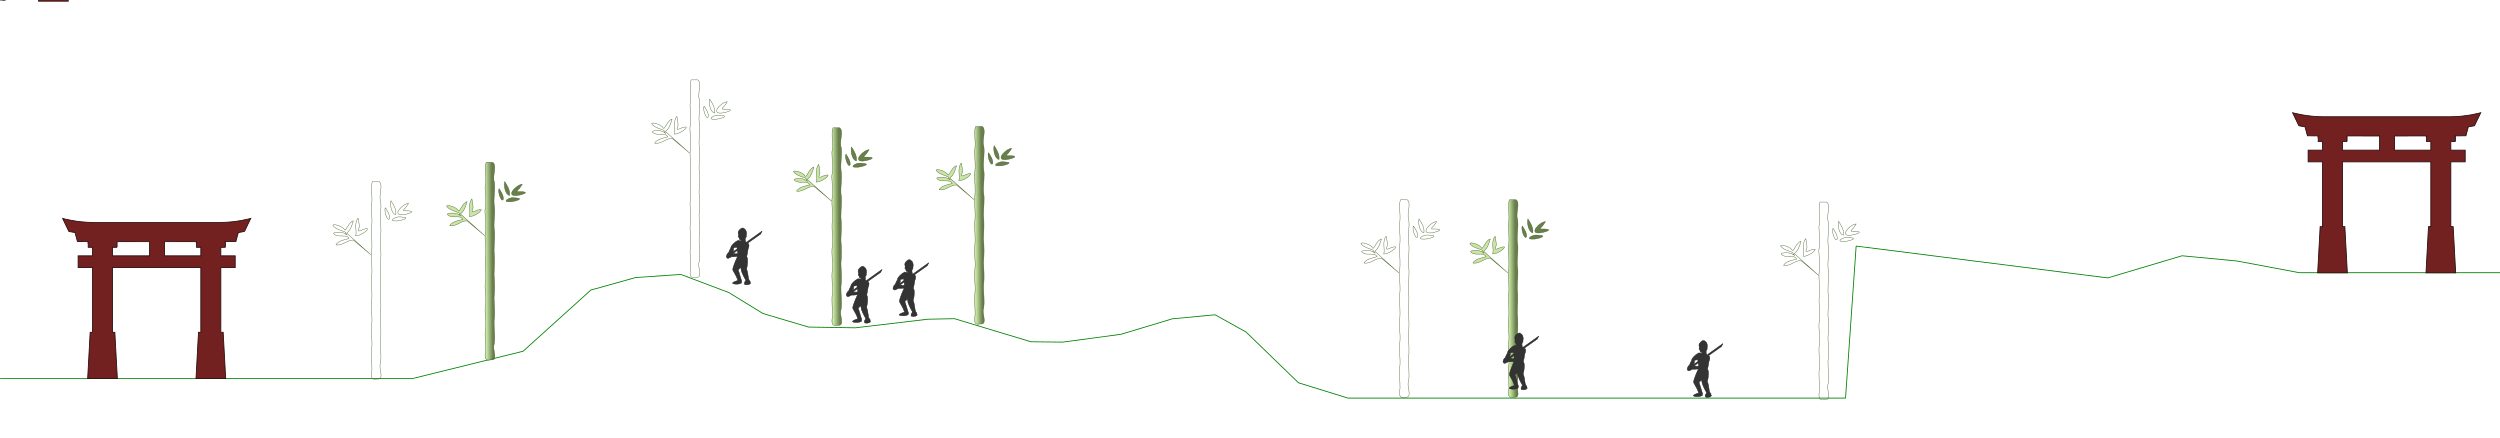 <?xml version="1.0" encoding="UTF-8" standalone="no"?>
<!-- Created with Inkscape (http://www.inkscape.org/) -->

<svg
   xmlns:dc="http://purl.org/dc/elements/1.1/"
   xmlns:cc="http://creativecommons.org/ns#"
   xmlns:rdf="http://www.w3.org/1999/02/22-rdf-syntax-ns#"
   xmlns:svg="http://www.w3.org/2000/svg"
   xmlns="http://www.w3.org/2000/svg"
   xmlns:xlink="http://www.w3.org/1999/xlink"
   xmlns:sodipodi="http://sodipodi.sourceforge.net/DTD/sodipodi-0.dtd"
   xmlns:inkscape="http://www.inkscape.org/namespaces/inkscape"
   width="6000"
   height="1052.36"
   id="svg15223"
   version="1.1"
   inkscape:version="0.47pre0 r21549"
   sodipodi:docname="level1.svg"
   inkscape:output_extension="org.inkscape.output.svg.inkscape">
  <defs
     id="defs15225">
    <inkscape:perspective
       sodipodi:type="inkscape:persp3d"
       inkscape:vp_x="0 : 526.18109 : 1"
       inkscape:vp_y="0 : 1000 : 0"
       inkscape:vp_z="744.09448 : 526.18109 : 1"
       inkscape:persp3d-origin="372.04724 : 350.78739 : 1"
       id="perspective15231" />
    <inkscape:perspective
       id="perspective15417"
       inkscape:persp3d-origin="0.5 : 0.33333333 : 1"
       inkscape:vp_z="1 : 0.5 : 1"
       inkscape:vp_y="0 : 1000 : 0"
       inkscape:vp_x="0 : 0.5 : 1"
       sodipodi:type="inkscape:persp3d" />
    <linearGradient
       inkscape:collect="always"
       xlink:href="#linearGradient3595"
       id="linearGradient3629"
       gradientUnits="userSpaceOnUse"
       x1="191.75"
       y1="206.862"
       x2="174.5"
       y2="207.612" />
    <linearGradient
       id="linearGradient3595">
      <stop
         style="stop-color:#546e34;stop-opacity:1;"
         offset="0"
         id="stop3597" />
      <stop
         style="stop-color:#c1e29a;stop-opacity:1"
         offset="1"
         id="stop3599" />
    </linearGradient>
    <linearGradient
       inkscape:collect="always"
       xlink:href="#linearGradient3595"
       id="linearGradient15425"
       gradientUnits="userSpaceOnUse"
       x1="191.75"
       y1="206.862"
       x2="174.5"
       y2="207.612" />
    <linearGradient
       id="linearGradient15427">
      <stop
         style="stop-color:#546e34;stop-opacity:1;"
         offset="0"
         id="stop15429" />
      <stop
         style="stop-color:#c1e29a;stop-opacity:1"
         offset="1"
         id="stop15431" />
    </linearGradient>
    <linearGradient
       inkscape:collect="always"
       xlink:href="#linearGradient3595"
       id="linearGradient15433"
       gradientUnits="userSpaceOnUse"
       x1="191.75"
       y1="206.862"
       x2="174.5"
       y2="207.612" />
    <linearGradient
       id="linearGradient15435">
      <stop
         style="stop-color:#546e34;stop-opacity:1;"
         offset="0"
         id="stop15437" />
      <stop
         style="stop-color:#c1e29a;stop-opacity:1"
         offset="1"
         id="stop15439" />
    </linearGradient>
    <linearGradient
       inkscape:collect="always"
       xlink:href="#linearGradient3595"
       id="linearGradient15441"
       gradientUnits="userSpaceOnUse"
       x1="191.75"
       y1="206.862"
       x2="174.5"
       y2="207.612" />
    <linearGradient
       id="linearGradient15443">
      <stop
         style="stop-color:#546e34;stop-opacity:1;"
         offset="0"
         id="stop15445" />
      <stop
         style="stop-color:#c1e29a;stop-opacity:1"
         offset="1"
         id="stop15447" />
    </linearGradient>
    <linearGradient
       inkscape:collect="always"
       xlink:href="#linearGradient3595"
       id="linearGradient15449"
       gradientUnits="userSpaceOnUse"
       x1="191.75"
       y1="206.862"
       x2="174.5"
       y2="207.612" />
    <linearGradient
       id="linearGradient15451">
      <stop
         style="stop-color:#546e34;stop-opacity:1;"
         offset="0"
         id="stop15453" />
      <stop
         style="stop-color:#c1e29a;stop-opacity:1"
         offset="1"
         id="stop15455" />
    </linearGradient>
    <linearGradient
       inkscape:collect="always"
       xlink:href="#linearGradient3595"
       id="linearGradient15457"
       gradientUnits="userSpaceOnUse"
       x1="191.75"
       y1="206.862"
       x2="174.5"
       y2="207.612" />
    <linearGradient
       id="linearGradient15459">
      <stop
         style="stop-color:#546e34;stop-opacity:1;"
         offset="0"
         id="stop15461" />
      <stop
         style="stop-color:#c1e29a;stop-opacity:1"
         offset="1"
         id="stop15463" />
    </linearGradient>
    <linearGradient
       inkscape:collect="always"
       xlink:href="#linearGradient3595"
       id="linearGradient15465"
       gradientUnits="userSpaceOnUse"
       x1="191.75"
       y1="206.862"
       x2="174.5"
       y2="207.612" />
    <linearGradient
       id="linearGradient15467">
      <stop
         style="stop-color:#546e34;stop-opacity:1;"
         offset="0"
         id="stop15469" />
      <stop
         style="stop-color:#c1e29a;stop-opacity:1"
         offset="1"
         id="stop15471" />
    </linearGradient>
    <linearGradient
       inkscape:collect="always"
       xlink:href="#linearGradient3595"
       id="linearGradient15473"
       gradientUnits="userSpaceOnUse"
       x1="191.75"
       y1="206.862"
       x2="174.5"
       y2="207.612" />
    <linearGradient
       id="linearGradient15475">
      <stop
         style="stop-color:#546e34;stop-opacity:1;"
         offset="0"
         id="stop15477" />
      <stop
         style="stop-color:#c1e29a;stop-opacity:1"
         offset="1"
         id="stop15479" />
    </linearGradient>
    <linearGradient
       inkscape:collect="always"
       xlink:href="#linearGradient3595"
       id="linearGradient15481"
       gradientUnits="userSpaceOnUse"
       x1="191.75"
       y1="206.862"
       x2="174.5"
       y2="207.612" />
    <linearGradient
       id="linearGradient15483">
      <stop
         style="stop-color:#546e34;stop-opacity:1;"
         offset="0"
         id="stop15485" />
      <stop
         style="stop-color:#c1e29a;stop-opacity:1"
         offset="1"
         id="stop15487" />
    </linearGradient>
    <linearGradient
       inkscape:collect="always"
       xlink:href="#linearGradient3595"
       id="linearGradient16038"
       gradientUnits="userSpaceOnUse"
       x1="191.75"
       y1="206.862"
       x2="174.5"
       y2="207.612" />
    <linearGradient
       inkscape:collect="always"
       xlink:href="#linearGradient3595"
       id="linearGradient16040"
       gradientUnits="userSpaceOnUse"
       x1="191.75"
       y1="206.862"
       x2="174.5"
       y2="207.612" />
    <linearGradient
       inkscape:collect="always"
       xlink:href="#linearGradient3595"
       id="linearGradient16042"
       gradientUnits="userSpaceOnUse"
       x1="191.75"
       y1="206.862"
       x2="174.5"
       y2="207.612" />
    <linearGradient
       inkscape:collect="always"
       xlink:href="#linearGradient3595"
       id="linearGradient16044"
       gradientUnits="userSpaceOnUse"
       x1="191.75"
       y1="206.862"
       x2="174.5"
       y2="207.612" />
    <linearGradient
       inkscape:collect="always"
       xlink:href="#linearGradient3595"
       id="linearGradient16046"
       gradientUnits="userSpaceOnUse"
       x1="191.75"
       y1="206.862"
       x2="174.5"
       y2="207.612" />
    <linearGradient
       inkscape:collect="always"
       xlink:href="#linearGradient3595"
       id="linearGradient16048"
       gradientUnits="userSpaceOnUse"
       x1="191.75"
       y1="206.862"
       x2="174.5"
       y2="207.612" />
    <linearGradient
       inkscape:collect="always"
       xlink:href="#linearGradient3595"
       id="linearGradient16050"
       gradientUnits="userSpaceOnUse"
       x1="191.75"
       y1="206.862"
       x2="174.5"
       y2="207.612" />
    <linearGradient
       inkscape:collect="always"
       xlink:href="#linearGradient3595"
       id="linearGradient16052"
       gradientUnits="userSpaceOnUse"
       x1="191.75"
       y1="206.862"
       x2="174.5"
       y2="207.612" />
    <inkscape:perspective
       id="perspective3191"
       inkscape:persp3d-origin="0.5 : 0.33333333 : 1"
       inkscape:vp_z="1 : 0.5 : 1"
       inkscape:vp_y="0 : 1000 : 0"
       inkscape:vp_x="0 : 0.5 : 1"
       sodipodi:type="inkscape:persp3d" />
    <linearGradient
       inkscape:collect="always"
       xlink:href="#linearGradient3595-8"
       id="linearGradient16038-4"
       gradientUnits="userSpaceOnUse"
       x1="191.75"
       y1="206.862"
       x2="174.5"
       y2="207.612" />
    <linearGradient
       id="linearGradient3595-8">
      <stop
         style="stop-color:#546e34;stop-opacity:1;"
         offset="0"
         id="stop3597-0" />
      <stop
         style="stop-color:#c1e29a;stop-opacity:1"
         offset="1"
         id="stop3599-4" />
    </linearGradient>
    <linearGradient
       inkscape:collect="always"
       xlink:href="#linearGradient3595-8"
       id="linearGradient16040-2"
       gradientUnits="userSpaceOnUse"
       x1="191.75"
       y1="206.862"
       x2="174.5"
       y2="207.612" />
    <linearGradient
       id="linearGradient3200">
      <stop
         style="stop-color:#546e34;stop-opacity:1;"
         offset="0"
         id="stop3202" />
      <stop
         style="stop-color:#c1e29a;stop-opacity:1"
         offset="1"
         id="stop3204" />
    </linearGradient>
    <linearGradient
       inkscape:collect="always"
       xlink:href="#linearGradient3595-8"
       id="linearGradient16042-9"
       gradientUnits="userSpaceOnUse"
       x1="191.75"
       y1="206.862"
       x2="174.5"
       y2="207.612" />
    <linearGradient
       id="linearGradient3207">
      <stop
         style="stop-color:#546e34;stop-opacity:1;"
         offset="0"
         id="stop3209" />
      <stop
         style="stop-color:#c1e29a;stop-opacity:1"
         offset="1"
         id="stop3211" />
    </linearGradient>
    <linearGradient
       inkscape:collect="always"
       xlink:href="#linearGradient3595-8"
       id="linearGradient16044-6"
       gradientUnits="userSpaceOnUse"
       x1="191.75"
       y1="206.862"
       x2="174.5"
       y2="207.612" />
    <linearGradient
       id="linearGradient3214">
      <stop
         style="stop-color:#546e34;stop-opacity:1;"
         offset="0"
         id="stop3216" />
      <stop
         style="stop-color:#c1e29a;stop-opacity:1"
         offset="1"
         id="stop3218" />
    </linearGradient>
    <linearGradient
       inkscape:collect="always"
       xlink:href="#linearGradient3595-8"
       id="linearGradient16046-1"
       gradientUnits="userSpaceOnUse"
       x1="191.75"
       y1="206.862"
       x2="174.5"
       y2="207.612" />
    <linearGradient
       id="linearGradient3221">
      <stop
         style="stop-color:#546e34;stop-opacity:1;"
         offset="0"
         id="stop3223" />
      <stop
         style="stop-color:#c1e29a;stop-opacity:1"
         offset="1"
         id="stop3225" />
    </linearGradient>
    <linearGradient
       inkscape:collect="always"
       xlink:href="#linearGradient3595-8"
       id="linearGradient16048-0"
       gradientUnits="userSpaceOnUse"
       x1="191.75"
       y1="206.862"
       x2="174.5"
       y2="207.612" />
    <linearGradient
       id="linearGradient3228">
      <stop
         style="stop-color:#546e34;stop-opacity:1;"
         offset="0"
         id="stop3230" />
      <stop
         style="stop-color:#c1e29a;stop-opacity:1"
         offset="1"
         id="stop3232" />
    </linearGradient>
    <linearGradient
       inkscape:collect="always"
       xlink:href="#linearGradient3595-8"
       id="linearGradient16050-4"
       gradientUnits="userSpaceOnUse"
       x1="191.75"
       y1="206.862"
       x2="174.5"
       y2="207.612" />
    <linearGradient
       id="linearGradient3235">
      <stop
         style="stop-color:#546e34;stop-opacity:1;"
         offset="0"
         id="stop3237" />
      <stop
         style="stop-color:#c1e29a;stop-opacity:1"
         offset="1"
         id="stop3239" />
    </linearGradient>
    <linearGradient
       inkscape:collect="always"
       xlink:href="#linearGradient3595-8"
       id="linearGradient16052-2"
       gradientUnits="userSpaceOnUse"
       x1="191.75"
       y1="206.862"
       x2="174.5"
       y2="207.612" />
    <linearGradient
       id="linearGradient3242">
      <stop
         style="stop-color:#546e34;stop-opacity:1;"
         offset="0"
         id="stop3244" />
      <stop
         style="stop-color:#c1e29a;stop-opacity:1"
         offset="1"
         id="stop3246" />
    </linearGradient>
    <linearGradient
       inkscape:collect="always"
       xlink:href="#linearGradient3595-8"
       id="linearGradient3248"
       gradientUnits="userSpaceOnUse"
       x1="191.75"
       y1="206.862"
       x2="174.5"
       y2="207.612" />
    <linearGradient
       id="linearGradient3250">
      <stop
         style="stop-color:#546e34;stop-opacity:1;"
         offset="0"
         id="stop3252" />
      <stop
         style="stop-color:#c1e29a;stop-opacity:1"
         offset="1"
         id="stop3254" />
    </linearGradient>
    <linearGradient
       inkscape:collect="always"
       xlink:href="#linearGradient3595-8"
       id="linearGradient3256"
       gradientUnits="userSpaceOnUse"
       x1="191.75"
       y1="206.862"
       x2="174.5"
       y2="207.612" />
    <linearGradient
       id="linearGradient3258">
      <stop
         style="stop-color:#546e34;stop-opacity:1;"
         offset="0"
         id="stop3260" />
      <stop
         style="stop-color:#c1e29a;stop-opacity:1"
         offset="1"
         id="stop3262" />
    </linearGradient>
    <linearGradient
       inkscape:collect="always"
       xlink:href="#linearGradient3595-8"
       id="linearGradient3264"
       gradientUnits="userSpaceOnUse"
       x1="191.75"
       y1="206.862"
       x2="174.5"
       y2="207.612" />
    <linearGradient
       id="linearGradient3266">
      <stop
         style="stop-color:#546e34;stop-opacity:1;"
         offset="0"
         id="stop3268" />
      <stop
         style="stop-color:#c1e29a;stop-opacity:1"
         offset="1"
         id="stop3270" />
    </linearGradient>
    <linearGradient
       inkscape:collect="always"
       xlink:href="#linearGradient3595-8"
       id="linearGradient3272"
       gradientUnits="userSpaceOnUse"
       x1="191.75"
       y1="206.862"
       x2="174.5"
       y2="207.612" />
    <linearGradient
       id="linearGradient3274">
      <stop
         style="stop-color:#546e34;stop-opacity:1;"
         offset="0"
         id="stop3276" />
      <stop
         style="stop-color:#c1e29a;stop-opacity:1"
         offset="1"
         id="stop3278" />
    </linearGradient>
    <linearGradient
       inkscape:collect="always"
       xlink:href="#linearGradient3595-8"
       id="linearGradient3280"
       gradientUnits="userSpaceOnUse"
       x1="191.75"
       y1="206.862"
       x2="174.5"
       y2="207.612" />
    <linearGradient
       id="linearGradient3282">
      <stop
         style="stop-color:#546e34;stop-opacity:1;"
         offset="0"
         id="stop3284" />
      <stop
         style="stop-color:#c1e29a;stop-opacity:1"
         offset="1"
         id="stop3286" />
    </linearGradient>
    <linearGradient
       inkscape:collect="always"
       xlink:href="#linearGradient3595-8"
       id="linearGradient3288"
       gradientUnits="userSpaceOnUse"
       x1="191.75"
       y1="206.862"
       x2="174.5"
       y2="207.612" />
    <linearGradient
       id="linearGradient3290">
      <stop
         style="stop-color:#546e34;stop-opacity:1;"
         offset="0"
         id="stop3292" />
      <stop
         style="stop-color:#c1e29a;stop-opacity:1"
         offset="1"
         id="stop3294" />
    </linearGradient>
    <linearGradient
       inkscape:collect="always"
       xlink:href="#linearGradient3595-8"
       id="linearGradient3296"
       gradientUnits="userSpaceOnUse"
       x1="191.75"
       y1="206.862"
       x2="174.5"
       y2="207.612" />
    <linearGradient
       id="linearGradient3298">
      <stop
         style="stop-color:#546e34;stop-opacity:1;"
         offset="0"
         id="stop3300" />
      <stop
         style="stop-color:#c1e29a;stop-opacity:1"
         offset="1"
         id="stop3302" />
    </linearGradient>
    <linearGradient
       inkscape:collect="always"
       xlink:href="#linearGradient3595-8"
       id="linearGradient3304"
       gradientUnits="userSpaceOnUse"
       x1="191.75"
       y1="206.862"
       x2="174.5"
       y2="207.612" />
    <linearGradient
       id="linearGradient3306">
      <stop
         style="stop-color:#546e34;stop-opacity:1;"
         offset="0"
         id="stop3308" />
      <stop
         style="stop-color:#c1e29a;stop-opacity:1"
         offset="1"
         id="stop3310" />
    </linearGradient>
    <linearGradient
       inkscape:collect="always"
       xlink:href="#linearGradient3595-8"
       id="linearGradient3312"
       gradientUnits="userSpaceOnUse"
       x1="191.75"
       y1="206.862"
       x2="174.5"
       y2="207.612" />
    <linearGradient
       id="linearGradient3314">
      <stop
         style="stop-color:#546e34;stop-opacity:1;"
         offset="0"
         id="stop3316" />
      <stop
         style="stop-color:#c1e29a;stop-opacity:1"
         offset="1"
         id="stop3318" />
    </linearGradient>
    <linearGradient
       inkscape:collect="always"
       xlink:href="#linearGradient3595-8"
       id="linearGradient3320"
       gradientUnits="userSpaceOnUse"
       x1="191.75"
       y1="206.862"
       x2="174.5"
       y2="207.612" />
    <linearGradient
       id="linearGradient3322">
      <stop
         style="stop-color:#546e34;stop-opacity:1;"
         offset="0"
         id="stop3324" />
      <stop
         style="stop-color:#c1e29a;stop-opacity:1"
         offset="1"
         id="stop3326" />
    </linearGradient>
    <linearGradient
       inkscape:collect="always"
       xlink:href="#linearGradient3595-8"
       id="linearGradient3328"
       gradientUnits="userSpaceOnUse"
       x1="191.75"
       y1="206.862"
       x2="174.5"
       y2="207.612" />
    <linearGradient
       id="linearGradient3330">
      <stop
         style="stop-color:#546e34;stop-opacity:1;"
         offset="0"
         id="stop3332" />
      <stop
         style="stop-color:#c1e29a;stop-opacity:1"
         offset="1"
         id="stop3334" />
    </linearGradient>
    <linearGradient
       inkscape:collect="always"
       xlink:href="#linearGradient3595-8"
       id="linearGradient3336"
       gradientUnits="userSpaceOnUse"
       x1="191.75"
       y1="206.862"
       x2="174.5"
       y2="207.612" />
    <linearGradient
       id="linearGradient3338">
      <stop
         style="stop-color:#546e34;stop-opacity:1;"
         offset="0"
         id="stop3340" />
      <stop
         style="stop-color:#c1e29a;stop-opacity:1"
         offset="1"
         id="stop3342" />
    </linearGradient>
    <linearGradient
       inkscape:collect="always"
       xlink:href="#linearGradient3595-8"
       id="linearGradient3344"
       gradientUnits="userSpaceOnUse"
       x1="191.75"
       y1="206.862"
       x2="174.5"
       y2="207.612" />
    <linearGradient
       id="linearGradient3346">
      <stop
         style="stop-color:#546e34;stop-opacity:1;"
         offset="0"
         id="stop3348" />
      <stop
         style="stop-color:#c1e29a;stop-opacity:1"
         offset="1"
         id="stop3350" />
    </linearGradient>
    <linearGradient
       inkscape:collect="always"
       xlink:href="#linearGradient3595-8"
       id="linearGradient3352"
       gradientUnits="userSpaceOnUse"
       x1="191.75"
       y1="206.862"
       x2="174.5"
       y2="207.612" />
    <linearGradient
       id="linearGradient3354">
      <stop
         style="stop-color:#546e34;stop-opacity:1;"
         offset="0"
         id="stop3356" />
      <stop
         style="stop-color:#c1e29a;stop-opacity:1"
         offset="1"
         id="stop3358" />
    </linearGradient>
    <linearGradient
       inkscape:collect="always"
       xlink:href="#linearGradient3595-8"
       id="linearGradient3360"
       gradientUnits="userSpaceOnUse"
       x1="191.75"
       y1="206.862"
       x2="174.5"
       y2="207.612" />
    <linearGradient
       id="linearGradient3362">
      <stop
         style="stop-color:#546e34;stop-opacity:1;"
         offset="0"
         id="stop3364" />
      <stop
         style="stop-color:#c1e29a;stop-opacity:1"
         offset="1"
         id="stop3366" />
    </linearGradient>
    <linearGradient
       inkscape:collect="always"
       xlink:href="#linearGradient3595-8"
       id="linearGradient3368"
       gradientUnits="userSpaceOnUse"
       x1="191.75"
       y1="206.862"
       x2="174.5"
       y2="207.612" />
    <linearGradient
       id="linearGradient3370">
      <stop
         style="stop-color:#546e34;stop-opacity:1;"
         offset="0"
         id="stop3372" />
      <stop
         style="stop-color:#c1e29a;stop-opacity:1"
         offset="1"
         id="stop3374" />
    </linearGradient>
    <linearGradient
       inkscape:collect="always"
       xlink:href="#linearGradient3595-8"
       id="linearGradient3376"
       gradientUnits="userSpaceOnUse"
       x1="191.75"
       y1="206.862"
       x2="174.5"
       y2="207.612" />
    <linearGradient
       id="linearGradient3378">
      <stop
         style="stop-color:#546e34;stop-opacity:1;"
         offset="0"
         id="stop3380" />
      <stop
         style="stop-color:#c1e29a;stop-opacity:1"
         offset="1"
         id="stop3382" />
    </linearGradient>
    <linearGradient
       inkscape:collect="always"
       xlink:href="#linearGradient3595-8"
       id="linearGradient3384"
       gradientUnits="userSpaceOnUse"
       x1="191.75"
       y1="206.862"
       x2="174.5"
       y2="207.612" />
    <linearGradient
       id="linearGradient3386">
      <stop
         style="stop-color:#546e34;stop-opacity:1;"
         offset="0"
         id="stop3388" />
      <stop
         style="stop-color:#c1e29a;stop-opacity:1"
         offset="1"
         id="stop3390" />
    </linearGradient>
    <linearGradient
       inkscape:collect="always"
       xlink:href="#linearGradient3595-8"
       id="linearGradient3392"
       gradientUnits="userSpaceOnUse"
       x1="191.75"
       y1="206.862"
       x2="174.5"
       y2="207.612" />
    <linearGradient
       id="linearGradient3394">
      <stop
         style="stop-color:#546e34;stop-opacity:1;"
         offset="0"
         id="stop3396" />
      <stop
         style="stop-color:#c1e29a;stop-opacity:1"
         offset="1"
         id="stop3398" />
    </linearGradient>
    <linearGradient
       inkscape:collect="always"
       xlink:href="#linearGradient3595-8"
       id="linearGradient3400"
       gradientUnits="userSpaceOnUse"
       x1="191.75"
       y1="206.862"
       x2="174.5"
       y2="207.612" />
    <linearGradient
       id="linearGradient3402">
      <stop
         style="stop-color:#546e34;stop-opacity:1;"
         offset="0"
         id="stop3404" />
      <stop
         style="stop-color:#c1e29a;stop-opacity:1"
         offset="1"
         id="stop3406" />
    </linearGradient>
    <linearGradient
       inkscape:collect="always"
       xlink:href="#linearGradient3595-8"
       id="linearGradient3408"
       gradientUnits="userSpaceOnUse"
       x1="191.75"
       y1="206.862"
       x2="174.5"
       y2="207.612" />
    <linearGradient
       id="linearGradient3410">
      <stop
         style="stop-color:#546e34;stop-opacity:1;"
         offset="0"
         id="stop3412" />
      <stop
         style="stop-color:#c1e29a;stop-opacity:1"
         offset="1"
         id="stop3414" />
    </linearGradient>
    <linearGradient
       inkscape:collect="always"
       xlink:href="#linearGradient3595-8"
       id="linearGradient3416"
       gradientUnits="userSpaceOnUse"
       x1="191.75"
       y1="206.862"
       x2="174.5"
       y2="207.612" />
    <linearGradient
       id="linearGradient3418">
      <stop
         style="stop-color:#546e34;stop-opacity:1;"
         offset="0"
         id="stop3420" />
      <stop
         style="stop-color:#c1e29a;stop-opacity:1"
         offset="1"
         id="stop3422" />
    </linearGradient>
    <linearGradient
       inkscape:collect="always"
       xlink:href="#linearGradient3595-8"
       id="linearGradient3424"
       gradientUnits="userSpaceOnUse"
       x1="191.75"
       y1="206.862"
       x2="174.5"
       y2="207.612" />
    <linearGradient
       id="linearGradient3426">
      <stop
         style="stop-color:#546e34;stop-opacity:1;"
         offset="0"
         id="stop3428" />
      <stop
         style="stop-color:#c1e29a;stop-opacity:1"
         offset="1"
         id="stop3430" />
    </linearGradient>
    <linearGradient
       inkscape:collect="always"
       xlink:href="#linearGradient3595-8"
       id="linearGradient3432"
       gradientUnits="userSpaceOnUse"
       x1="191.75"
       y1="206.862"
       x2="174.5"
       y2="207.612" />
    <linearGradient
       id="linearGradient3434">
      <stop
         style="stop-color:#546e34;stop-opacity:1;"
         offset="0"
         id="stop3436" />
      <stop
         style="stop-color:#c1e29a;stop-opacity:1"
         offset="1"
         id="stop3438" />
    </linearGradient>
    <linearGradient
       inkscape:collect="always"
       xlink:href="#linearGradient3595"
       id="linearGradient3721"
       gradientUnits="userSpaceOnUse"
       x1="191.75"
       y1="206.862"
       x2="174.5"
       y2="207.612" />
    <linearGradient
       inkscape:collect="always"
       xlink:href="#linearGradient3595"
       id="linearGradient3730"
       gradientUnits="userSpaceOnUse"
       x1="191.75"
       y1="206.862"
       x2="174.5"
       y2="207.612" />
    <linearGradient
       inkscape:collect="always"
       xlink:href="#linearGradient3595"
       id="linearGradient3735"
       gradientUnits="userSpaceOnUse"
       x1="191.75"
       y1="206.862"
       x2="174.5"
       y2="207.612"
       gradientTransform="translate(-180.781,-474.175)" />
    <linearGradient
       inkscape:collect="always"
       xlink:href="#linearGradient3595"
       id="linearGradient3739"
       gradientUnits="userSpaceOnUse"
       x1="191.75"
       y1="206.862"
       x2="174.5"
       y2="207.612" />
    <linearGradient
       inkscape:collect="always"
       xlink:href="#linearGradient3595"
       id="linearGradient3744"
       gradientUnits="userSpaceOnUse"
       x1="191.75"
       y1="206.862"
       x2="174.5"
       y2="207.612"
       gradientTransform="translate(-180.781,-533.175)" />
    <linearGradient
       inkscape:collect="always"
       xlink:href="#linearGradient3595"
       id="linearGradient3748"
       gradientUnits="userSpaceOnUse"
       x1="191.75"
       y1="206.862"
       x2="174.5"
       y2="207.612" />
    <linearGradient
       inkscape:collect="always"
       xlink:href="#linearGradient3595"
       id="linearGradient3753"
       gradientUnits="userSpaceOnUse"
       x1="191.75"
       y1="206.862"
       x2="174.5"
       y2="207.612"
       gradientTransform="translate(-180.781,-592.175)" />
    <linearGradient
       inkscape:collect="always"
       xlink:href="#linearGradient3595"
       id="linearGradient3757"
       gradientUnits="userSpaceOnUse"
       x1="191.75"
       y1="206.862"
       x2="174.5"
       y2="207.612" />
    <linearGradient
       inkscape:collect="always"
       xlink:href="#linearGradient3595"
       id="linearGradient3762"
       gradientUnits="userSpaceOnUse"
       x1="191.75"
       y1="206.862"
       x2="174.5"
       y2="207.612"
       gradientTransform="translate(-180.781,-651.175)" />
    <linearGradient
       inkscape:collect="always"
       xlink:href="#linearGradient3595"
       id="linearGradient3780"
       gradientUnits="userSpaceOnUse"
       x1="191.75"
       y1="206.862"
       x2="174.5"
       y2="207.612" />
    <linearGradient
       inkscape:collect="always"
       xlink:href="#linearGradient3595"
       id="linearGradient3785"
       gradientUnits="userSpaceOnUse"
       x1="191.75"
       y1="206.862"
       x2="174.5"
       y2="207.612"
       gradientTransform="translate(-180.781,-237.175)" />
    <linearGradient
       inkscape:collect="always"
       xlink:href="#linearGradient3595"
       id="linearGradient3789"
       gradientUnits="userSpaceOnUse"
       x1="191.75"
       y1="206.862"
       x2="174.5"
       y2="207.612" />
    <linearGradient
       inkscape:collect="always"
       xlink:href="#linearGradient3595"
       id="linearGradient3794"
       gradientUnits="userSpaceOnUse"
       x1="191.75"
       y1="206.862"
       x2="174.5"
       y2="207.612"
       gradientTransform="translate(-180.781,-296.175)" />
    <linearGradient
       inkscape:collect="always"
       xlink:href="#linearGradient3595"
       id="linearGradient3798"
       gradientUnits="userSpaceOnUse"
       x1="191.75"
       y1="206.862"
       x2="174.5"
       y2="207.612" />
    <linearGradient
       inkscape:collect="always"
       xlink:href="#linearGradient3595"
       id="linearGradient3803"
       gradientUnits="userSpaceOnUse"
       x1="191.75"
       y1="206.862"
       x2="174.5"
       y2="207.612"
       gradientTransform="translate(-180.781,-355.175)" />
    <linearGradient
       inkscape:collect="always"
       xlink:href="#linearGradient3595"
       id="linearGradient3805"
       gradientUnits="userSpaceOnUse"
       gradientTransform="translate(-180.781,-414.177)"
       x1="191.75"
       y1="206.862"
       x2="174.5"
       y2="207.612" />
    <inkscape:perspective
       id="perspective5163"
       inkscape:persp3d-origin="0.5 : 0.33333333 : 1"
       inkscape:vp_z="1 : 0.5 : 1"
       inkscape:vp_y="0 : 1000 : 0"
       inkscape:vp_x="0 : 0.5 : 1"
       sodipodi:type="inkscape:persp3d" />
    <linearGradient
       inkscape:collect="always"
       xlink:href="#linearGradient13684-6-6-2-3"
       id="linearGradient14667"
       gradientUnits="userSpaceOnUse"
       gradientTransform="matrix(-0.052,-0.067,1,0,-551.118,1742.374)"
       x1="-1906.338"
       y1="-475"
       x2="-2236.695"
       y2="-475" />
    <linearGradient
       inkscape:collect="always"
       id="linearGradient13684-6-6-2-3">
      <stop
         style="stop-color:#000000;stop-opacity:1;"
         offset="0"
         id="stop13686-6-4-3-4" />
      <stop
         style="stop-color:#000000;stop-opacity:0;"
         offset="1"
         id="stop13688-9-7-2-7" />
    </linearGradient>
    <linearGradient
       y2="-475"
       x2="-2236.695"
       y1="-475"
       x1="-1906.338"
       gradientTransform="matrix(-0.052,0.03,1,0,-551.117,1959.084)"
       gradientUnits="userSpaceOnUse"
       id="linearGradient14773"
       xlink:href="#linearGradient13684-6-6-2-3-6-4"
       inkscape:collect="always" />
    <linearGradient
       inkscape:collect="always"
       id="linearGradient13684-6-6-2-3-6-4">
      <stop
         style="stop-color:#000000;stop-opacity:1;"
         offset="0"
         id="stop13686-6-4-3-4-8-9" />
      <stop
         style="stop-color:#000000;stop-opacity:0;"
         offset="1"
         id="stop13688-9-7-2-7-1-0" />
    </linearGradient>
    <linearGradient
       inkscape:collect="always"
       xlink:href="#linearGradient13629-7"
       id="linearGradient14687"
       gradientUnits="userSpaceOnUse"
       gradientTransform="translate(-2.6171876e-6,0)"
       x1="-2033.362"
       y1="-502"
       x2="-2033.362"
       y2="-455" />
    <linearGradient
       inkscape:collect="always"
       id="linearGradient13629-7">
      <stop
         style="stop-color:#a02c2c;stop-opacity:1;"
         offset="0"
         id="stop13631-2" />
      <stop
         style="stop-color:#501616;stop-opacity:1"
         offset="1"
         id="stop13633-19" />
    </linearGradient>
    <linearGradient
       inkscape:collect="always"
       xlink:href="#linearGradient13684-64"
       id="linearGradient14689"
       gradientUnits="userSpaceOnUse"
       gradientTransform="matrix(-0.052,-0.067,1,0,-98.118,1832.887)"
       x1="-1906.338"
       y1="-475"
       x2="-2236.695"
       y2="-475" />
    <linearGradient
       inkscape:collect="always"
       id="linearGradient13684-64">
      <stop
         style="stop-color:#000000;stop-opacity:1;"
         offset="0"
         id="stop13686-4" />
      <stop
         style="stop-color:#000000;stop-opacity:0;"
         offset="1"
         id="stop13688-1" />
    </linearGradient>
    <linearGradient
       inkscape:collect="always"
       xlink:href="#linearGradient13684-6-6"
       id="linearGradient14691"
       gradientUnits="userSpaceOnUse"
       gradientTransform="matrix(-0.052,-0.067,1,0,-98.118,1784.887)"
       x1="-1906.338"
       y1="-475"
       x2="-2236.695"
       y2="-475" />
    <linearGradient
       inkscape:collect="always"
       id="linearGradient13684-6-6">
      <stop
         style="stop-color:#000000;stop-opacity:1;"
         offset="0"
         id="stop13686-6-4" />
      <stop
         style="stop-color:#000000;stop-opacity:0;"
         offset="1"
         id="stop13688-9-7" />
    </linearGradient>
    <linearGradient
       inkscape:collect="always"
       xlink:href="#linearGradient13629-7"
       id="linearGradient14693"
       gradientUnits="userSpaceOnUse"
       gradientTransform="matrix(0.061,0,0,1.429,-1777.43,204.857)"
       x1="-2033.362"
       y1="-502"
       x2="-2033.362"
       y2="-455" />
    <linearGradient
       inkscape:collect="always"
       xlink:href="#linearGradient13684-6-6"
       id="linearGradient14695"
       gradientUnits="userSpaceOnUse"
       gradientTransform="matrix(-0.075,-0.03,1.458,0,75.995,1843.153)"
       x1="-1906.338"
       y1="-475"
       x2="-2236.695"
       y2="-475" />
    <linearGradient
       inkscape:collect="always"
       xlink:href="#linearGradient13629-7"
       id="linearGradient5201"
       gradientUnits="userSpaceOnUse"
       gradientTransform="translate(-2.6171876e-6,0)"
       x1="-2033.362"
       y1="-502"
       x2="-2033.362"
       y2="-455" />
    <linearGradient
       inkscape:collect="always"
       xlink:href="#linearGradient13684-64"
       id="linearGradient5209"
       gradientUnits="userSpaceOnUse"
       gradientTransform="matrix(-0.052,-0.067,1,0,-98.118,1832.887)"
       x1="-1906.338"
       y1="-475"
       x2="-2236.695"
       y2="-475" />
    <linearGradient
       inkscape:collect="always"
       xlink:href="#linearGradient13684-6-6"
       id="linearGradient5217"
       gradientUnits="userSpaceOnUse"
       gradientTransform="matrix(-0.052,-0.067,1,0,-98.118,1784.887)"
       x1="-1906.338"
       y1="-475"
       x2="-2236.695"
       y2="-475" />
    <linearGradient
       inkscape:collect="always"
       xlink:href="#linearGradient13629-7"
       id="linearGradient5225"
       gradientUnits="userSpaceOnUse"
       gradientTransform="matrix(0.061,0,0,1.429,-1777.43,204.857)"
       x1="-2033.362"
       y1="-502"
       x2="-2033.362"
       y2="-455" />
    <linearGradient
       inkscape:collect="always"
       xlink:href="#linearGradient13684-6-6"
       id="linearGradient5233"
       gradientUnits="userSpaceOnUse"
       gradientTransform="matrix(-0.075,-0.03,1.458,0,75.995,1843.153)"
       x1="-1906.338"
       y1="-475"
       x2="-2236.695"
       y2="-475" />
    <linearGradient
       inkscape:collect="always"
       xlink:href="#linearGradient13684"
       id="linearGradient14679"
       gradientUnits="userSpaceOnUse"
       x1="-472"
       y1="1906.338"
       x2="-472"
       y2="2251.59" />
    <linearGradient
       inkscape:collect="always"
       id="linearGradient13684">
      <stop
         style="stop-color:#000000;stop-opacity:1;"
         offset="0"
         id="stop13686" />
      <stop
         style="stop-color:#000000;stop-opacity:0;"
         offset="1"
         id="stop13688" />
    </linearGradient>
    <linearGradient
       inkscape:collect="always"
       xlink:href="#linearGradient13684"
       id="linearGradient14681"
       gradientUnits="userSpaceOnUse"
       x1="-472"
       y1="1906.338"
       x2="-472"
       y2="2251.59" />
    <linearGradient
       inkscape:collect="always"
       xlink:href="#linearGradient14248"
       id="linearGradient14683"
       gradientUnits="userSpaceOnUse"
       x1="-321.091"
       y1="1836.682"
       x2="-321.091"
       y2="1843.387" />
    <linearGradient
       inkscape:collect="always"
       id="linearGradient14248">
      <stop
         style="stop-color:#000000;stop-opacity:1;"
         offset="0"
         id="stop14250" />
      <stop
         style="stop-color:#000000;stop-opacity:0;"
         offset="1"
         id="stop14252" />
    </linearGradient>
    <linearGradient
       inkscape:collect="always"
       xlink:href="#linearGradient14256"
       id="linearGradient14685"
       gradientUnits="userSpaceOnUse"
       x1="-557.015"
       y1="1848.594"
       x2="-145.666"
       y2="1849.548" />
    <linearGradient
       inkscape:collect="always"
       id="linearGradient14256">
      <stop
         style="stop-color:#3c4f3c;stop-opacity:1"
         offset="0"
         id="stop14258" />
      <stop
         id="stop14266"
         offset="0.079"
         style="stop-color:#536c53;stop-opacity:1;" />
      <stop
         id="stop14264"
         offset="0.9"
         style="stop-color:#536c53;stop-opacity:1" />
      <stop
         style="stop-color:#6d8e6d;stop-opacity:1"
         offset="1"
         id="stop14260" />
    </linearGradient>
    <linearGradient
       inkscape:collect="always"
       xlink:href="#linearGradient13629-7"
       id="linearGradient5719"
       gradientUnits="userSpaceOnUse"
       gradientTransform="translate(-2.6171876e-6,0)"
       x1="-2033.362"
       y1="-502"
       x2="-2033.362"
       y2="-455" />
    <linearGradient
       inkscape:collect="always"
       xlink:href="#linearGradient13684-64"
       id="linearGradient5721"
       gradientUnits="userSpaceOnUse"
       gradientTransform="matrix(-0.052,-0.067,1,0,-98.118,1832.887)"
       x1="-1906.338"
       y1="-475"
       x2="-2236.695"
       y2="-475" />
    <linearGradient
       inkscape:collect="always"
       xlink:href="#linearGradient13684-6-6"
       id="linearGradient5723"
       gradientUnits="userSpaceOnUse"
       gradientTransform="matrix(-0.052,-0.067,1,0,-98.118,1784.887)"
       x1="-1906.338"
       y1="-475"
       x2="-2236.695"
       y2="-475" />
    <linearGradient
       inkscape:collect="always"
       xlink:href="#linearGradient13629-7"
       id="linearGradient5725"
       gradientUnits="userSpaceOnUse"
       gradientTransform="matrix(0.061,0,0,1.429,-1777.43,204.857)"
       x1="-2033.362"
       y1="-502"
       x2="-2033.362"
       y2="-455" />
    <linearGradient
       inkscape:collect="always"
       xlink:href="#linearGradient13684-6-6"
       id="linearGradient5727"
       gradientUnits="userSpaceOnUse"
       gradientTransform="matrix(-0.075,-0.03,1.458,0,75.995,1843.153)"
       x1="-1906.338"
       y1="-475"
       x2="-2236.695"
       y2="-475" />
    <linearGradient
       inkscape:collect="always"
       xlink:href="#linearGradient13684-6-6-2-3"
       id="linearGradient5771"
       gradientUnits="userSpaceOnUse"
       gradientTransform="matrix(-0.052,-0.067,1,0,-551.118,1742.374)"
       x1="-1906.338"
       y1="-475"
       x2="-2236.695"
       y2="-475" />
    <linearGradient
       inkscape:collect="always"
       xlink:href="#linearGradient13684-6-6-2-3-6-4"
       id="linearGradient5773"
       gradientUnits="userSpaceOnUse"
       gradientTransform="matrix(-0.052,0.03,1,0,-551.117,1959.084)"
       x1="-1906.338"
       y1="-475"
       x2="-2236.695"
       y2="-475" />
    <linearGradient
       inkscape:collect="always"
       xlink:href="#linearGradient13684-6-6-2-3-6-4"
       id="linearGradient5776"
       gradientUnits="userSpaceOnUse"
       gradientTransform="matrix(-0.039,0.03,0.75,0,283.083,-234.921)"
       x1="-1906.338"
       y1="-475"
       x2="-2236.695"
       y2="-475" />
    <linearGradient
       inkscape:collect="always"
       xlink:href="#linearGradient13684-6-6-2-3"
       id="linearGradient5779"
       gradientUnits="userSpaceOnUse"
       gradientTransform="matrix(-0.039,-0.067,0.75,0,283.083,-451.631)"
       x1="-1906.338"
       y1="-475"
       x2="-2236.695"
       y2="-475" />
    <linearGradient
       inkscape:collect="always"
       xlink:href="#linearGradient13629-7"
       id="linearGradient5792"
       gradientUnits="userSpaceOnUse"
       gradientTransform="translate(-2.6171876e-6,0)"
       x1="-2033.362"
       y1="-502"
       x2="-2033.362"
       y2="-455" />
    <linearGradient
       inkscape:collect="always"
       xlink:href="#linearGradient13684-64"
       id="linearGradient5794"
       gradientUnits="userSpaceOnUse"
       gradientTransform="matrix(-0.052,-0.067,1,0,-98.118,1832.887)"
       x1="-1906.338"
       y1="-475"
       x2="-2236.695"
       y2="-475" />
    <linearGradient
       inkscape:collect="always"
       xlink:href="#linearGradient13684-6-6"
       id="linearGradient5796"
       gradientUnits="userSpaceOnUse"
       gradientTransform="matrix(-0.052,-0.067,1,0,-98.118,1784.887)"
       x1="-1906.338"
       y1="-475"
       x2="-2236.695"
       y2="-475" />
    <linearGradient
       inkscape:collect="always"
       xlink:href="#linearGradient13629-7"
       id="linearGradient5798"
       gradientUnits="userSpaceOnUse"
       gradientTransform="matrix(0.061,0,0,1.429,-1777.43,204.857)"
       x1="-2033.362"
       y1="-502"
       x2="-2033.362"
       y2="-455" />
    <linearGradient
       inkscape:collect="always"
       xlink:href="#linearGradient13684-6-6"
       id="linearGradient5800"
       gradientUnits="userSpaceOnUse"
       gradientTransform="matrix(-0.075,-0.03,1.458,0,75.995,1843.153)"
       x1="-1906.338"
       y1="-475"
       x2="-2236.695"
       y2="-475" />
    <linearGradient
       inkscape:collect="always"
       xlink:href="#linearGradient13629-7"
       id="linearGradient5816"
       gradientUnits="userSpaceOnUse"
       gradientTransform="translate(-2.6171876e-6,0)"
       x1="-2033.362"
       y1="-502"
       x2="-2033.362"
       y2="-455" />
    <linearGradient
       inkscape:collect="always"
       xlink:href="#linearGradient13684-64"
       id="linearGradient5818"
       gradientUnits="userSpaceOnUse"
       gradientTransform="matrix(-0.052,-0.067,1,0,-98.118,1832.887)"
       x1="-1906.338"
       y1="-475"
       x2="-2236.695"
       y2="-475" />
    <linearGradient
       inkscape:collect="always"
       xlink:href="#linearGradient13684-6-6"
       id="linearGradient5820"
       gradientUnits="userSpaceOnUse"
       gradientTransform="matrix(-0.052,-0.067,1,0,-98.118,1784.887)"
       x1="-1906.338"
       y1="-475"
       x2="-2236.695"
       y2="-475" />
    <linearGradient
       inkscape:collect="always"
       xlink:href="#linearGradient13629-7"
       id="linearGradient5822"
       gradientUnits="userSpaceOnUse"
       gradientTransform="matrix(0.061,0,0,1.429,-1777.43,204.857)"
       x1="-2033.362"
       y1="-502"
       x2="-2033.362"
       y2="-455" />
    <linearGradient
       inkscape:collect="always"
       xlink:href="#linearGradient13684-6-6"
       id="linearGradient5824"
       gradientUnits="userSpaceOnUse"
       gradientTransform="matrix(-0.075,-0.03,1.458,0,75.995,1843.153)"
       x1="-1906.338"
       y1="-475"
       x2="-2236.695"
       y2="-475" />
    <linearGradient
       inkscape:collect="always"
       xlink:href="#linearGradient13684-6-6"
       id="linearGradient5827"
       gradientUnits="userSpaceOnUse"
       gradientTransform="matrix(-0.075,-0.03,1.458,0,421.167,-381.852)"
       x1="-1906.338"
       y1="-475"
       x2="-2236.695"
       y2="-475" />
    <linearGradient
       inkscape:collect="always"
       xlink:href="#linearGradient13629-7"
       id="linearGradient5830"
       gradientUnits="userSpaceOnUse"
       gradientTransform="matrix(0.061,0,0,1.429,447.575,550.029)"
       x1="-2033.362"
       y1="-502"
       x2="-2033.362"
       y2="-455" />
    <linearGradient
       inkscape:collect="always"
       xlink:href="#linearGradient13684-6-6"
       id="linearGradient5834"
       gradientUnits="userSpaceOnUse"
       gradientTransform="matrix(-0.052,-0.067,1,0,247.054,-440.118)"
       x1="-1906.338"
       y1="-475"
       x2="-2236.695"
       y2="-475" />
    <linearGradient
       inkscape:collect="always"
       xlink:href="#linearGradient13684-64"
       id="linearGradient5837"
       gradientUnits="userSpaceOnUse"
       gradientTransform="matrix(-0.052,-0.067,1,0,247.054,-392.118)"
       x1="-1906.338"
       y1="-475"
       x2="-2236.695"
       y2="-475" />
    <linearGradient
       inkscape:collect="always"
       xlink:href="#linearGradient13629-7"
       id="linearGradient5840"
       gradientUnits="userSpaceOnUse"
       gradientTransform="translate(2225.005,345.172)"
       x1="-2033.362"
       y1="-502"
       x2="-2033.362"
       y2="-455" />
    <linearGradient
       inkscape:collect="always"
       xlink:href="#linearGradient13684"
       id="linearGradient5842"
       gradientUnits="userSpaceOnUse"
       x1="-472"
       y1="1906.338"
       x2="-472"
       y2="2251.59" />
    <linearGradient
       inkscape:collect="always"
       xlink:href="#linearGradient13684"
       id="linearGradient5846"
       gradientUnits="userSpaceOnUse"
       x1="-472"
       y1="1906.338"
       x2="-472"
       y2="2251.59" />
    <linearGradient
       inkscape:collect="always"
       xlink:href="#linearGradient14248"
       id="linearGradient5848"
       gradientUnits="userSpaceOnUse"
       x1="-321.091"
       y1="1836.682"
       x2="-321.091"
       y2="1843.387" />
    <linearGradient
       inkscape:collect="always"
       xlink:href="#linearGradient14256"
       id="linearGradient5850"
       gradientUnits="userSpaceOnUse"
       x1="-557.015"
       y1="1848.594"
       x2="-145.666"
       y2="1849.548" />
    <linearGradient
       inkscape:collect="always"
       xlink:href="#linearGradient14256"
       id="linearGradient5853"
       gradientUnits="userSpaceOnUse"
       x1="-557.015"
       y1="1848.594"
       x2="-145.666"
       y2="1849.548"
       gradientTransform="matrix(1.048,0,0,1.048,361.796,-2301.546)" />
    <linearGradient
       inkscape:collect="always"
       xlink:href="#linearGradient14248"
       id="linearGradient5856"
       gradientUnits="userSpaceOnUse"
       x1="-321.091"
       y1="1836.682"
       x2="-321.091"
       y2="1843.387"
       gradientTransform="matrix(1.048,0,0,1.048,335.602,-2269.065)" />
    <linearGradient
       inkscape:collect="always"
       xlink:href="#linearGradient13684"
       id="linearGradient5860"
       gradientUnits="userSpaceOnUse"
       x1="-472"
       y1="1906.338"
       x2="-472"
       y2="2251.59" />
    <linearGradient
       inkscape:collect="always"
       xlink:href="#linearGradient13684"
       id="linearGradient5862"
       gradientUnits="userSpaceOnUse"
       x1="-472"
       y1="1906.338"
       x2="-472"
       y2="2251.59" />
    <linearGradient
       inkscape:collect="always"
       xlink:href="#linearGradient13684-6-6"
       id="linearGradient5865"
       gradientUnits="userSpaceOnUse"
       gradientTransform="matrix(-0.075,-0.03,1.458,0,681.167,-381.852)"
       x1="-1906.338"
       y1="-475"
       x2="-2236.695"
       y2="-475" />
    <linearGradient
       inkscape:collect="always"
       xlink:href="#linearGradient13629-7"
       id="linearGradient5868"
       gradientUnits="userSpaceOnUse"
       gradientTransform="matrix(0.061,0,0,1.429,447.575,810.029)"
       x1="-2033.362"
       y1="-502"
       x2="-2033.362"
       y2="-455" />
    <linearGradient
       inkscape:collect="always"
       xlink:href="#linearGradient13684-6-6"
       id="linearGradient5872"
       gradientUnits="userSpaceOnUse"
       gradientTransform="matrix(-0.052,-0.067,1,0,507.054,-440.118)"
       x1="-1906.338"
       y1="-475"
       x2="-2236.695"
       y2="-475" />
    <linearGradient
       inkscape:collect="always"
       xlink:href="#linearGradient13684-64"
       id="linearGradient5875"
       gradientUnits="userSpaceOnUse"
       gradientTransform="matrix(-0.052,-0.067,1,0,507.054,-392.118)"
       x1="-1906.338"
       y1="-475"
       x2="-2236.695"
       y2="-475" />
    <linearGradient
       inkscape:collect="always"
       xlink:href="#linearGradient13629-7"
       id="linearGradient5878"
       gradientUnits="userSpaceOnUse"
       gradientTransform="translate(2225.005,605.172)"
       x1="-2033.362"
       y1="-502"
       x2="-2033.362"
       y2="-455" />
    <inkscape:perspective
       id="perspective5909"
       inkscape:persp3d-origin="0.5 : 0.33333333 : 1"
       inkscape:vp_z="1 : 0.5 : 1"
       inkscape:vp_y="0 : 1000 : 0"
       inkscape:vp_x="0 : 0.5 : 1"
       sodipodi:type="inkscape:persp3d" />
    <linearGradient
       inkscape:collect="always"
       xlink:href="#linearGradient3595"
       id="linearGradient12779"
       gradientUnits="userSpaceOnUse"
       gradientTransform="translate(-180.781,-414.175)"
       x1="191.75"
       y1="206.862"
       x2="176.313"
       y2="206.987" />
    <inkscape:perspective
       id="perspective4688"
       inkscape:persp3d-origin="0.5 : 0.33333333 : 1"
       inkscape:vp_z="1 : 0.5 : 1"
       inkscape:vp_y="0 : 1000 : 0"
       inkscape:vp_x="0 : 0.5 : 1"
       sodipodi:type="inkscape:persp3d" />
    <inkscape:perspective
       id="perspective5105"
       inkscape:persp3d-origin="0.5 : 0.33333333 : 1"
       inkscape:vp_z="1 : 0.5 : 1"
       inkscape:vp_y="0 : 1000 : 0"
       inkscape:vp_x="0 : 0.5 : 1"
       sodipodi:type="inkscape:persp3d" />
    <inkscape:perspective
       id="perspective5129"
       inkscape:persp3d-origin="0.5 : 0.33333333 : 1"
       inkscape:vp_z="1 : 0.5 : 1"
       inkscape:vp_y="0 : 1000 : 0"
       inkscape:vp_x="0 : 0.5 : 1"
       sodipodi:type="inkscape:persp3d" />
    <inkscape:perspective
       id="perspective5172"
       inkscape:persp3d-origin="0.5 : 0.33333333 : 1"
       inkscape:vp_z="1 : 0.5 : 1"
       inkscape:vp_y="0 : 1000 : 0"
       inkscape:vp_x="0 : 0.5 : 1"
       sodipodi:type="inkscape:persp3d" />
  </defs>
  <sodipodi:namedview
     id="base"
     pagecolor="#ffffff"
     bordercolor="#666666"
     borderopacity="1.0"
     inkscape:pageopacity="0.0"
     inkscape:pageshadow="2"
     inkscape:zoom="0.25"
     inkscape:cx="3597.45"
     inkscape:cy="552.98269"
     inkscape:document-units="px"
     inkscape:current-layer="layer2"
     showgrid="false"
     inkscape:window-width="1680"
     inkscape:window-height="975"
     inkscape:window-x="0"
     inkscape:window-y="25"
     inkscape:window-maximized="1"
     showguides="true"
     inkscape:guide-bbox="true" />
  <g
     inkscape:label="Objects"
     inkscape:groupmode="layer"
     id="layer1"
     transform="translate(0,-0.002)"
     style="display:inline"
     sodipodi:insensitive="true">
    <g
       id="BambooTree"
       inkscape:label="#g15988">
      <path
         style="opacity:0.884;color:#000000;fill:url(#linearGradient12779);fill-opacity:1;fill-rule:nonzero;stroke:#365017;stroke-width:1;stroke-linecap:square;stroke-linejoin:bevel;stroke-miterlimit:4;stroke-opacity:1;stroke-dashoffset:0;marker:none;visibility:visible;display:inline;overflow:visible;enable-background:accumulate"
         d="m -4.281,-473.31 c -5.579,16.183 2.181,39.741 -2.643,58.438 0.238,17.502 3.775,38.844 -0.357,57.562 0.955,16.986 3.614,37.744 0.548,56.077 -0.844,17.173 3.351,37.431 0.452,55.987 -1.274,15.419 2.194,36.951 0.361,56.904 -3.015,17.868 2.269,36.75 0.275,55.827 -3.37,18.248 1.454,36.463 0.193,55.756 -3.299,18.626 0.507,36.226 0.117,55.691 C -7.916,-8.722 -8.826,4.81 7.01,0.69 26.117,2.877 9.755,-25.314 14.971,-36.497 c 3.191,-19.122 -0.606,-36.068 -0.143,-55.661 2.692,-19.389 0.559,-36.074 -0.087,-55.647 1.859,-19.546 1.728,-36.211 -0.025,-55.631 0.995,-22.547 2.012,-35.4 0.042,-56.614 -0.192,-19.489 3.349,-36.812 0.115,-55.596 -1.14,-19.318 3.565,-37.197 0.192,-55.577 -1.944,-19.084 3.33,-37.598 0.275,-55.556 -5.239,-14.237 7.535,-38.444 -3.676,-46.531 -5.316,0 -10.631,0 -15.947,0 z m 44.469,45.938 c -2.644,11.442 1.92,31.919 11.84,33.38 1.544,-12.681 -5.382,-23.169 -11.84,-33.38 z m 42.406,6.562 c -13.689,0.217 -41.679,29.84 -13.775,27.154 8.989,-0.646 34.469,-8.181 12.454,-9.344 -9.61,-0.466 -16.362,2.229 -5.798,-7.484 2.474,-3.371 4.835,-6.824 7.119,-10.325 z m -55.688,10.5 c -4.552,7.912 6.44,36.078 10.163,25.095 0.407,-9.53 -5.54,-17.318 -10.163,-25.095 z m 35.125,21.938 c -9.39,-2.028 -30.244,10.573 -9.785,9.628 8.113,0.743 37.769,-7.668 16.028,-9.147 l -3.02,-0.34 -3.223,-0.142 z M -38.5,-385.717 c -10.84,12.858 -1.941,33.743 -6.082,42.595 10.638,0.694 29.407,-12.549 28.682,-16.841 -11.128,-2.365 -28.453,15.905 -19.756,-3.879 0.041,-7.372 -1.537,-14.653 -2.844,-21.875 z m -11.469,6.625 c -10.634,2.51 -17.212,23.944 -20.612,22.148 -4.541,-9.29 -26.935,-15.511 -28.585,-11.359 6.064,10.194 26.296,13.638 30.072,16.649 -1.186,3.539 10.057,10.956 -0.736,3.686 -6.991,-5.203 -28.175,-4.461 -27.606,-0.376 10.45,11.825 30.965,-0.627 37.13,11.814 -4.791,1.988 -25.498,3.997 -31.414,15.22 16.222,2.659 27.024,-12.221 41.711,-11.566 14.164,11.365 28.001,23.612 42.039,35.316 -19.344,-17.343 -38.69,-34.685 -58.031,-52.031 9.717,-7.004 12.556,-18.738 16.031,-29.5 z"
         id="path15866" />
    </g>
    <g
       id="Torii"
       inkscape:label="#g5749">
      <path
         style="color:#000000;fill:#732020;fill-opacity:1;fill-rule:nonzero;stroke:#280b0b;stroke-width:2;marker:none;visibility:visible;display:inline;overflow:visible;enable-background:accumulate"
         d="m -227.625,-381.498 15,31.156 c 0,0 5.217,1.37 14.844,2.781 L -192,-326.092 c 0,0 16.69,0.051 25.875,0.094 l 0,1.875 -0.719,0 0.719,4.906 0,7.062 10.281,0 0,20.5 -34.5,0 0,28 34.5,0 0,155.5 -5.594,0 -6,111 71.219,0 -6,-111 -5.625,0 0,-134.969 0,-20.531 212,0 0,155.5 -5.594,0 -6,111 71.219,0 -6,-111 -5.625,0 0,-134.969 0,-20.531 34.5,0 0,-28 -34.5,0 0,-20.5 10.312,0 0,-1.969 0.688,0 0,-10 -0.688,0 0,-1.875 c 9.209,-0.043 25.875,-0.094 25.875,-0.094 l 5.781,-21.438 c 9.647,-1.418 14.844,-2.812 14.844,-2.812 l 15,-31.156 c 0,0 -34.084,9.75 -73.469,9.75 l -304.406,0 c -39.385,0 -73.719,-9.75 -73.719,-9.75 z m 130.094,55.719 c 22.479,0.045 48.588,0.084 78.688,0.094 l 0,34.031 -89,0 0,-20.5 10.312,0 0,-1.969 0.688,0 0,-10 -0.688,0 0,-1.656 z m 191.406,0 0,1.656 -0.719,0 0.719,4.906 0,7.062 10.281,0 0,20.5 -87,0 0,-1 0,-10 0,-22 0,-1.031 c 29.278,-0.011 54.855,-0.05 76.719,-0.094 z"
         id="rect14200-9" />
    </g>
    <path
       style="color:#000000;fill:#333333;fill-opacity:1;fill-rule:nonzero;stroke:#1a1a1a;stroke-width:1;stroke-linecap:square;stroke-linejoin:bevel;stroke-miterlimit:4;stroke-opacity:1;stroke-dasharray:none;stroke-dashoffset:0;marker:none;visibility:visible;display:inline;overflow:visible;enable-background:accumulate"
       d="m -0.01,-135.873 c 0.57,0.029 1.137,0.162 1.688,0.406 0.931,0.412 1.748,1.076 2.469,1.875 3.062,1.932 4.252,5.482 4.781,9.625 0.202,1.581 0.002,3.182 -0.375,4.75 -0.009,1.359 -0.237,3.456 -0.312,4.781 -0.035,0.619 -0.786,1.385 -1.812,2.188 -0.633,2.412 -0.897,4.788 0.156,7.094 -0.007,0.859 -0.122,1.335 -0.344,1.625 0.035,0.289 0.045,0.596 0.031,0.906 0.543,0.132 1.025,0.233 1.594,0.375 0.043,-0.162 0.566,-0.013 1.281,0.344 l 37.281,-26.688 -3.594,7.156 -30.656,21.656 c 0.509,0.487 0.944,1.034 1.281,1.594 2.456,2.784 1.502,7.503 -0.625,12.281 -1.075,7.306 -2.691,15.681 -3.406,18.656 1.202,1.801 1.83,4.912 2.031,6.281 1.012,6.87 -1.911,23.872 -2.25,24.031 0,0 1.634,4.21 2.344,8.063 0.642,3.481 1.71,10.909 2.281,14.906 0.519,1.008 1.063,2.144 1.656,3.5 0.822,1.88 2.125,2.375 2.125,2.375 -1.048,3.806 4.19,4.513 -2.938,7.75 -2.449,1.113 -9.89,1.171 -10.406,-0.312 -1.847,-5.304 2.441,-7.45 2.281,-8.75 -0.035,-0.283 -0.023,-1.23 0.031,-2.344 -3.282,-4.923 -10.745,-19.859 -10.5,-24.125 -0.581,-2.004 -0.852,-3.752 -1.031,-5.625 -3.545,3.711 -6.438,6.531 -6.438,6.531 0,0 0.747,0.558 1.969,4.375 1.222,3.817 6.281,20.719 6.281,20.719 0.127,0.256 0.245,0.51 0.375,0.781 0.712,1.489 -0.625,5.375 -0.625,5.375 -7.522,3.535 -10.951,2.737 -15.938,2.344 -3.39,-0.268 -6.267,-1.767 -5.375,-2.688 3.149,-3.25 10.403,-4.964 13,-6 -0.219,-0.284 -0.366,-0.585 -0.438,-0.875 -5.777,-16.056 -12.757,-22.354 -11.938,-25.906 0.681,-7.019 9.08,-26.228 11.594,-30.75 -4.24,0.39 -7.78,0.612 -8.469,0.594 -1.54,0.73 -4.038,-0.185 -5.75,-0.094 -0.142,-0.049 -0.291,-0.108 -0.438,-0.156 -0.117,0.737 -0.933,1.568 -4.75,2.75 0,0 -2.454,2.098 -5.312,1.188 -1.107,-1.041 -1.687,-2.058 -1.938,-3.031 l -0.719,-1.156 0.594,-0.406 c 0.069,-1.274 0.513,-2.488 0.875,-3.594 1.273,-1.507 2.138,-4.625 4.156,-4.844 0.667,-1.598 1.299,-3.168 1.781,-4.438 1.62,-4.265 4.176,-6.528 3.969,-9.094 -0.168,-2.084 8.852,-13.034 16.094,-15.375 0.299,-0.478 0.594,-0.969 0.594,-0.969 0,0 2.518,0.227 7.844,1.281 0.063,-0.261 0.113,-0.544 0.156,-0.781 0.04,-0.219 0.166,-0.6 0.312,-0.906 -1.229,-0.176 -2.393,-0.99 -3.469,-1.188 -1.721,-0.316 -0.979,-2.986 -1.938,-4.688 -0.959,-1.701 -2.226,-1.677 -2,-2.906 0.163,-0.889 0.394,-2.695 0.531,-3.844 -0.008,-0.129 -0.012,-0.259 -0.031,-0.406 -0.21,-1.645 -0.407,-3.479 -0.844,-5.062 -0.099,-0.359 -0.005,-0.898 0.188,-1.5 -0.008,-0.015 -0.023,-0.015 -0.031,-0.031 -0.505,-1.014 5.549,-9.905 11.062,-9.625 z m -14.188,45.562 c -2.068,1.689 -4.678,0.459 -7.281,2.375 -2.178,1.603 1.251,3.289 -1.938,7.75 -0.336,0.47 -0.737,0.995 -1.156,1.531 0.383,-0.112 0.67,-0.103 0.906,-0.062 l 0.75,-0.531 0.094,0.188 9.344,-6.688 c -0.244,-1.632 -0.48,-3.171 -0.719,-4.562 z m 1.25,8.312 -8.281,5.844 0.344,0.656 -1.375,0.875 -0.281,2 4.625,-2.594 -1.5,2.312 c 2.172,-0.818 4.894,-1.37 7.438,-1.781 -0.302,-2.355 -0.597,-4.663 -0.969,-7.312 z"
       id="StandingNinja"
       inkscape:label="#path9123" />
  </g>
  <g
     inkscape:groupmode="layer"
     id="layer2"
     inkscape:label="Level"
     style="display:inline">
    <path
       style="color:#000000;fill:none;stroke:#008000;stroke-width:2;stroke-linecap:square;stroke-linejoin:bevel;stroke-miterlimit:4;stroke-opacity:1;stroke-dasharray:none;stroke-dashoffset:0;marker:none;visibility:visible;display:inline;overflow:visible;enable-background:accumulate"
       d="m 1.25,908.61 988.324,0 265.847,-65.625 162.636,-146.875 107.185,-29.939 108.62,-7.561 115.335,43.562 81.705,50.188 109.633,32.628 112.427,1.747 173.483,-20.581 64.215,-1.294 183.64,55.396 75.951,0.854 140.546,-18.89 122.715,-37.023 102.669,-9.712 74.292,41.306 125.854,121.908 118.87,36.785 1194.121,0 25.456,-364.867 603.818,76.368 178.274,-53.125 131.359,12.5 150.125,28.125 481.651,0"
       id="ground"
       inkscape:label="#path16054"
       sodipodi:nodetypes="ccccccccccccccccccccccccccc" />
    <use
       x="0"
       y="0"
       xlink:href="#BambooTree"
       id="use16077"
       transform="translate(898,908.998)"
       width="6000"
       height="1052.36" />
    <use
       x="0"
       y="0"
       xlink:href="#BambooTree"
       id="use16081"
       transform="translate(1171,862.998)"
       width="6000"
       height="1052.36" />
    <use
       height="1052.36"
       width="6000"
       transform="translate(1663,664.998)"
       id="use16079"
       xlink:href="#BambooTree"
       y="0"
       x="0" />
    <use
       style="display:inline"
       x="0"
       y="0"
       xlink:href="#Torii"
       id="use5899"
       transform="translate(377.828,905.686)"
       width="6000"
       height="1052.36" />
    <use
       height="1052.36"
       width="6000"
       transform="translate(5729.828,652.015)"
       id="use5923"
       xlink:href="#Torii"
       y="0"
       x="0"
       style="display:inline" />
    <use
       x="0"
       y="0"
       xlink:href="#BambooTree"
       id="use12783"
       transform="translate(2003.421,780.081)"
       width="6000"
       height="1052.36" />
    <use
       height="1052.36"
       width="6000"
       transform="translate(3365.434,952.615)"
       id="use12791"
       xlink:href="#BambooTree"
       y="0"
       x="0" />
    <use
       height="1052.36"
       width="6000"
       transform="translate(3626.752,952.615)"
       id="use12793"
       xlink:href="#BambooTree"
       y="0"
       x="0" />
    <use
       x="0"
       y="0"
       xlink:href="#BambooTree"
       id="use12789"
       transform="translate(4372.354,958.272)"
       width="6000"
       height="1052.36" />
    <use
       height="1052.36"
       width="6000"
       transform="translate(2345.661,776.767)"
       id="use12781"
       xlink:href="#BambooTree"
       y="0"
       x="0" />
    <use
       transform="translate(4088.713,953.061)"
       style="display:inline"
       x="0"
       y="0"
       xlink:href="#StandingNinja"
       id="use5204"
       width="1"
       height="1" />
    <use
       transform="translate(2182.713,759.061)"
       style="display:inline"
       x="0"
       y="0"
       xlink:href="#StandingNinja"
       id="use5214"
       width="1"
       height="1" />
    <use
       transform="translate(2070.713,775.061)"
       style="display:inline"
       x="0"
       y="0"
       xlink:href="#StandingNinja"
       id="use5216"
       width="1"
       height="1" />
    <use
       transform="translate(1782.713,683.061)"
       style="display:inline"
       x="0"
       y="0"
       xlink:href="#StandingNinja"
       id="use5218"
       width="1"
       height="1" />
    <use
       transform="translate(3646.713,935.061)"
       style="display:inline"
       x="0"
       y="0"
       xlink:href="#StandingNinja"
       id="use5222"
       width="1"
       height="1" />
  </g>
</svg>
